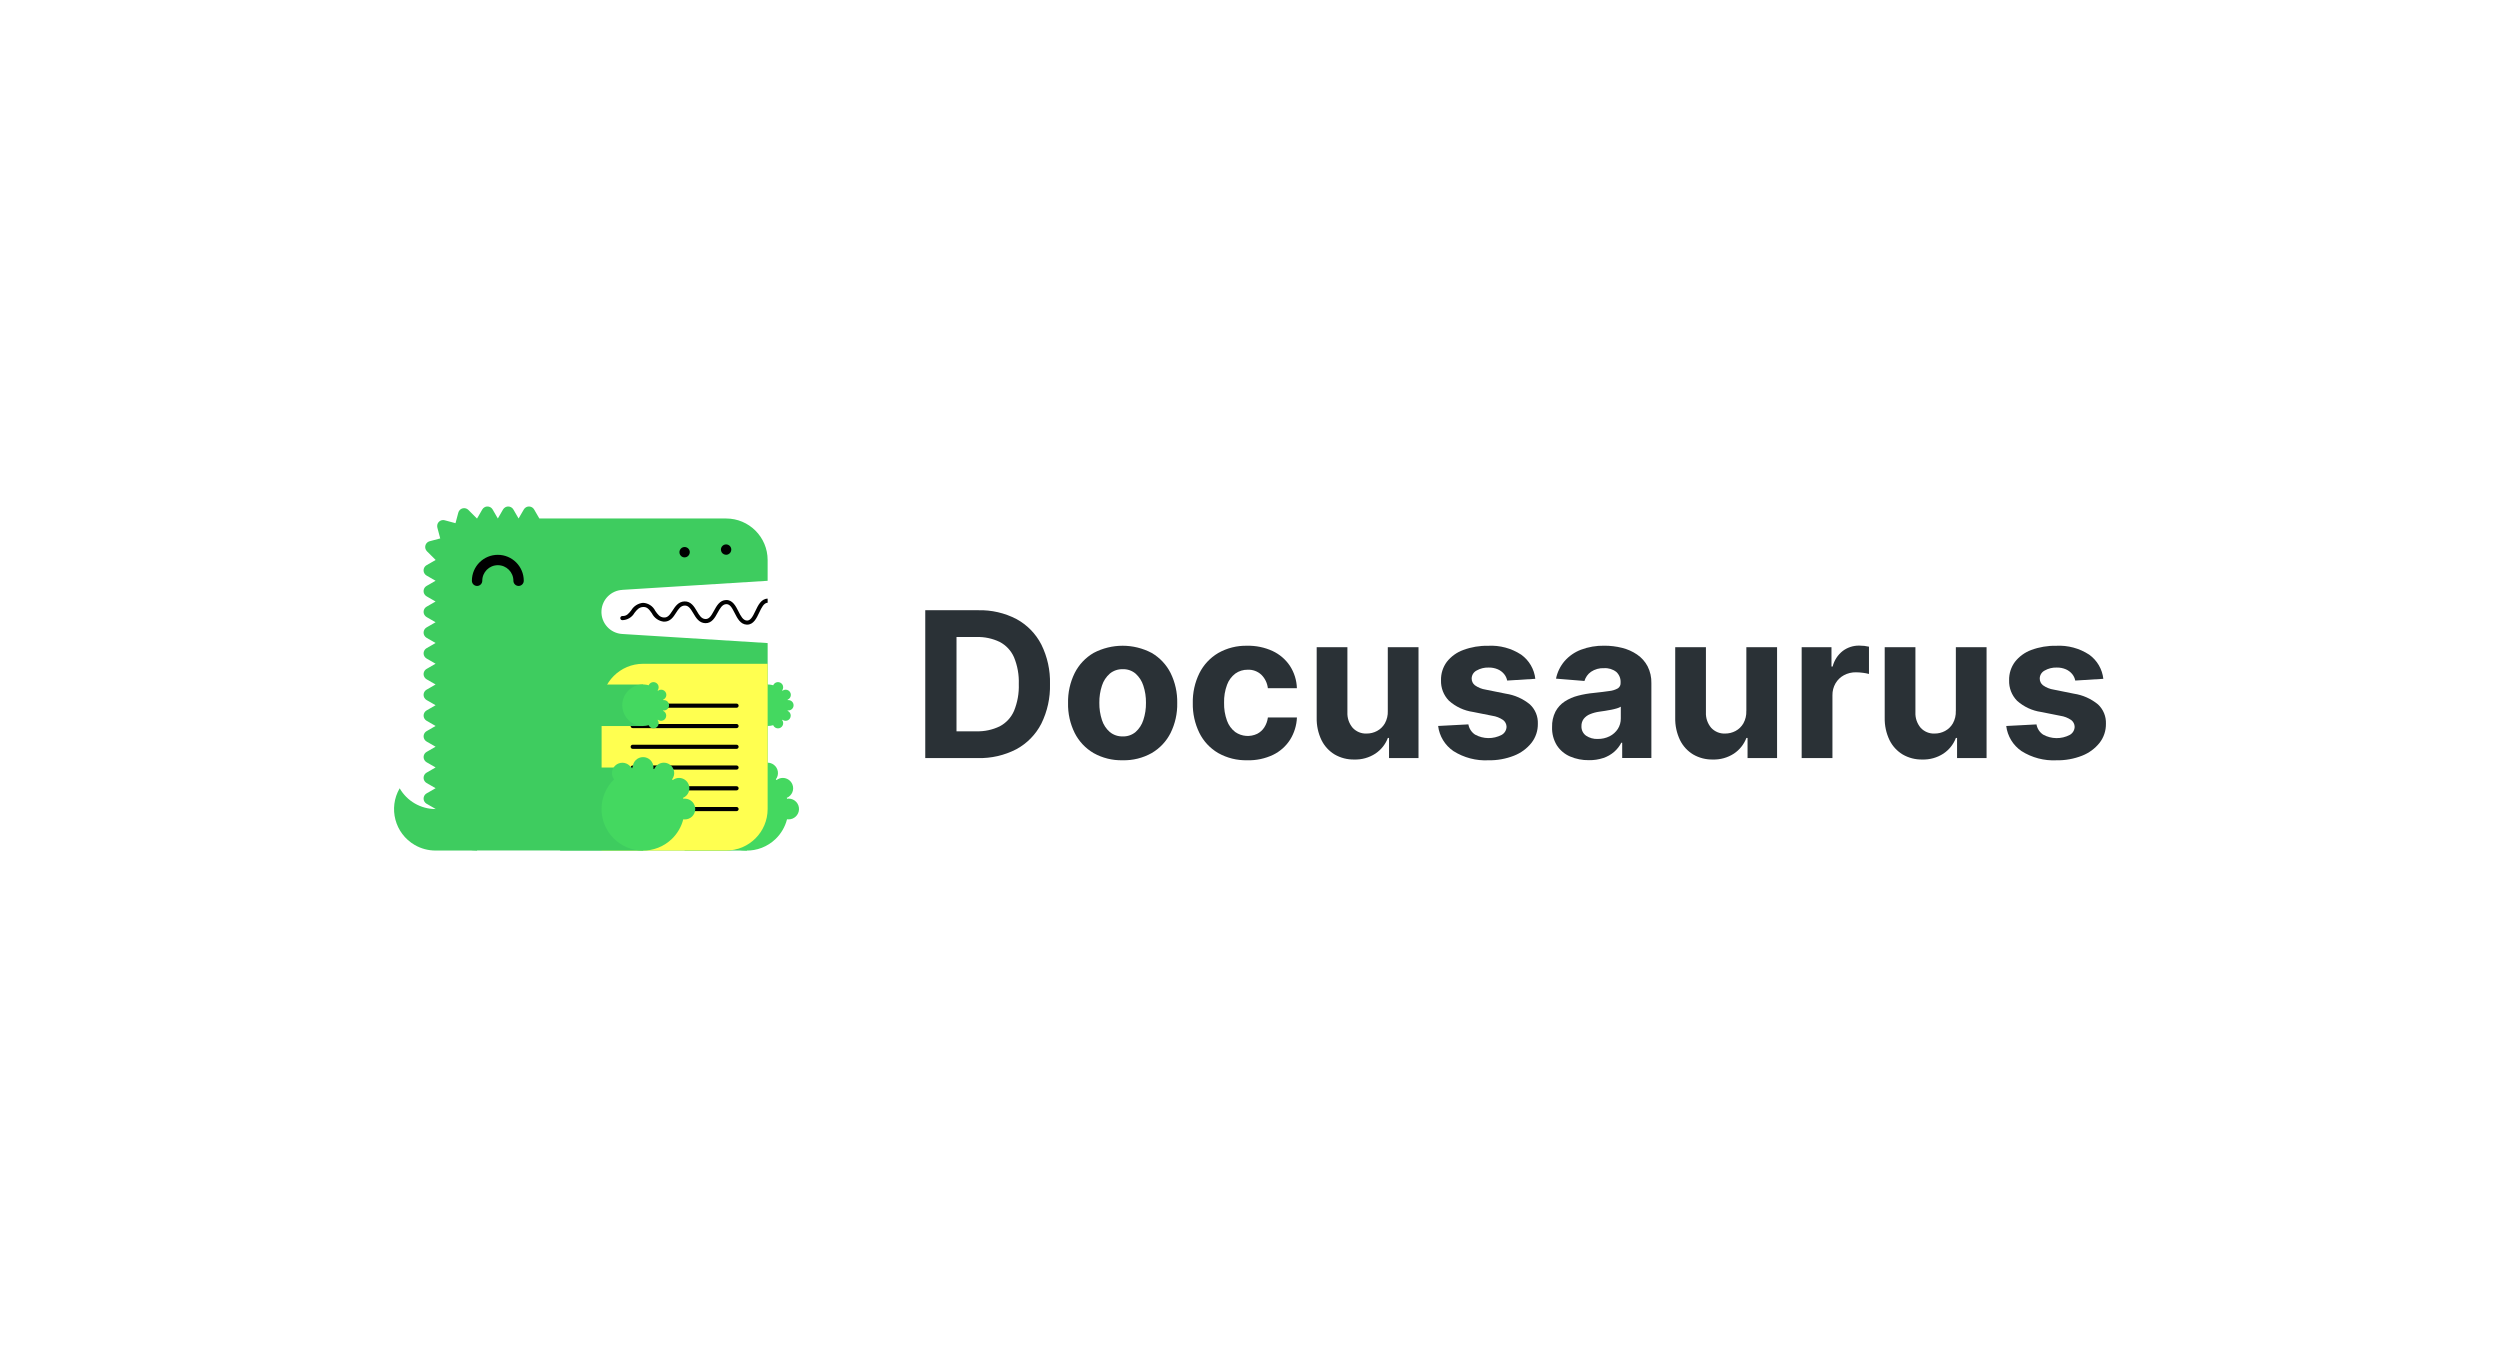 <?xml version="1.0" encoding="UTF-8"?><svg id="a" xmlns="http://www.w3.org/2000/svg" width="350" height="190" xmlns:xlink="http://www.w3.org/1999/xlink" viewBox="0 0 350 190"><defs><style>.ad{fill:none;}.ae{fill:#fff;}.af,.ag{fill:#3ecc5f;}.ah{fill:#2a3136;}.ai{fill:#44d860;}.ai,.ag,.aj,.ak{fill-rule:evenodd;}.aj{fill:#ffff50;}.al{clip-path:url(#c);}</style><clipPath id="c"><rect class="ad" x="55.169" y="70.912" width="239.663" height="48.177"/></clipPath></defs><rect class="ae" width="350" height="190"/><g id="b" transform="translate(0 0)"><g class="al"><g id="d" transform="translate(0 0)"><path id="e" class="ah" d="M136.874,106.132h-7.338v-20.7h7.4c1.868-.05,3.717,.376,5.375,1.238,1.486,.811,2.695,2.048,3.47,3.553,.852,1.719,1.27,3.621,1.218,5.539,.052,1.925-.366,3.833-1.218,5.559-.777,1.514-1.992,2.757-3.488,3.568-1.673,.866-3.538,1.294-5.421,1.243m-2.962-3.75h2.78c1.13,.036,2.251-.203,3.269-.694,.892-.469,1.598-1.228,2-2.152,.49-1.196,.719-2.483,.672-3.775,.046-1.284-.183-2.562-.672-3.75-.404-.921-1.109-1.676-2-2.142-1.018-.488-2.138-.724-3.266-.688h-2.781l-.002,13.201Z"/><path id="f" class="ah" d="M157.167,106.436c-1.421,.037-2.826-.311-4.066-1.007-1.134-.662-2.052-1.638-2.643-2.811-.643-1.3-.962-2.737-.93-4.187-.034-1.458,.286-2.903,.93-4.212,.591-1.172,1.509-2.147,2.643-2.809,2.546-1.342,5.591-1.342,8.137,0,1.133,.662,2.051,1.637,2.643,2.809,.644,1.309,.963,2.754,.93,4.212,.031,1.45-.288,2.886-.93,4.187-.591,1.173-1.509,2.149-2.643,2.811-1.241,.696-2.647,1.044-4.07,1.007m.022-3.34c.651,.023,1.288-.195,1.788-.612,.507-.449,.882-1.028,1.087-1.673,.258-.779,.383-1.596,.37-2.416,.013-.82-.112-1.636-.37-2.414-.206-.646-.581-1.226-1.087-1.678-.499-.419-1.136-.639-1.788-.617-.66-.021-1.305,.198-1.815,.617-.512,.449-.893,1.029-1.1,1.678-.256,.779-.38,1.595-.368,2.414-.012,.82,.112,1.637,.368,2.416,.206,.648,.587,1.227,1.1,1.673,.511,.417,1.156,.634,1.815,.612"/><path id="g" class="ah" d="M174.631,106.436c-1.434,.04-2.851-.312-4.1-1.018-1.131-.665-2.043-1.646-2.624-2.822-.631-1.296-.945-2.722-.916-4.163-.032-1.451,.285-2.888,.925-4.19,.588-1.174,1.502-2.153,2.632-2.82,1.236-.703,2.641-1.055,4.063-1.018,1.226-.027,2.443,.226,3.557,.739,.979,.457,1.815,1.173,2.417,2.071,.607,.935,.947,2.019,.981,3.133h-4.065c-.079-.708-.397-1.369-.9-1.873-.515-.487-1.206-.745-1.915-.714-.625-.013-1.236,.177-1.744,.541-.527,.403-.929,.948-1.156,1.571-.296,.799-.437,1.648-.415,2.5-.022,.861,.117,1.718,.41,2.528,.225,.628,.626,1.179,1.156,1.585,.908,.631,2.084,.724,3.08,.244,.397-.206,.734-.511,.979-.885,.273-.423,.447-.901,.51-1.4h4.065c-.044,1.109-.378,2.188-.967,3.129-.585,.907-1.408,1.636-2.379,2.106-1.121,.529-2.351,.789-3.59,.759"/><path id="h" class="ah" d="M194.291,99.522v-8.914h4.3v15.523h-4.127v-2.82h-.162c-.339,.894-.949,1.66-1.744,2.192-.881,.574-1.916,.863-2.967,.83-.961,.02-1.908-.225-2.74-.706-.795-.48-1.435-1.179-1.844-2.013-.466-.975-.696-2.046-.671-3.127v-9.879h4.3v9.114c-.037,.792,.227,1.57,.74,2.175,.501,.54,1.214,.833,1.95,.8,.508,.003,1.008-.12,1.456-.359,.46-.245,.841-.615,1.1-1.067,.295-.533,.437-1.138,.41-1.747"/><path id="i" class="ah" d="M214.947,95.034l-3.943,.244c-.065-.337-.214-.652-.433-.916-.237-.284-.537-.509-.876-.657-.407-.174-.847-.259-1.289-.248-.59-.019-1.174,.126-1.687,.419-.418,.217-.682,.647-.686,1.118-.004,.364,.16,.71,.444,.939,.453,.324,.976,.535,1.527,.617l2.809,.566c1.24,.186,2.406,.705,3.375,1.5,.747,.699,1.153,1.687,1.112,2.709,.016,.969-.299,1.913-.894,2.678-.643,.803-1.487,1.421-2.446,1.793-1.137,.447-2.351,.666-3.573,.643-1.73,.088-3.444-.362-4.907-1.289-1.187-.809-1.967-2.09-2.141-3.516l4.236-.222c.1,.584,.436,1.1,.928,1.429,1.152,.637,2.546,.656,3.715,.051,.42-.227,.686-.661,.7-1.138-.004-.383-.19-.741-.5-.965-.45-.304-.963-.503-1.5-.581l-2.689-.535c-1.258-.179-2.434-.728-3.38-1.576-.743-.763-1.143-1.796-1.107-2.861-.023-.926,.264-1.833,.814-2.578,.599-.759,1.398-1.335,2.308-1.662,1.11-.412,2.287-.611,3.471-.586,1.638-.091,3.261,.345,4.634,1.243,1.109,.797,1.828,2.028,1.977,3.386"/><path id="j" class="ah" d="M222.446,106.424c-.91,.015-1.812-.162-2.648-.521-.75-.326-1.387-.863-1.835-1.547-.471-.769-.705-1.66-.672-2.561-.025-.753,.138-1.5,.475-2.173,.305-.573,.75-1.06,1.294-1.416,.574-.37,1.204-.644,1.866-.811,.722-.188,1.457-.316,2.2-.384,.903-.097,1.631-.186,2.184-.269,.422-.042,.831-.171,1.2-.379,.248-.166,.389-.45,.373-.748v-.06c.032-.56-.188-1.105-.6-1.485-.483-.377-1.088-.564-1.7-.526-.655-.035-1.304,.144-1.849,.51-.438,.312-.759,.763-.91,1.28l-3.983-.324c.184-.904,.594-1.747,1.192-2.45,.624-.714,1.414-1.263,2.3-1.6,1.044-.394,2.154-.584,3.269-.562,.836-.004,1.67,.097,2.481,.3,.754,.184,1.47,.502,2.112,.939,.612,.418,1.114,.979,1.462,1.633,.374,.737,.558,1.555,.535,2.381v10.47h-4.086v-2.143h-.122c-.249,.486-.589,.919-1,1.278-.442,.382-.954,.673-1.507,.859-.655,.217-1.341,.321-2.031,.309m1.234-2.973c.581,.012,1.157-.118,1.676-.379,.465-.235,.859-.589,1.143-1.025,.277-.438,.42-.947,.413-1.465v-1.646c-.172,.103-.357,.182-.55,.235-.258,.078-.52,.142-.785,.193-.289,.058-.579,.107-.87,.153s-.55,.082-.786,.115c-.455,.061-.9,.18-1.325,.355-.344,.137-.646,.362-.877,.652-.216,.294-.327,.651-.315,1.016-.028,.527,.214,1.032,.643,1.34,.482,.322,1.054,.483,1.633,.459"/><path id="k" class="ah" d="M244.489,99.522v-8.914h4.3v15.523h-4.132v-2.82h-.161c-.339,.894-.949,1.66-1.744,2.192-.881,.574-1.916,.863-2.967,.83-.961,.02-1.908-.225-2.74-.706-.795-.48-1.435-1.179-1.844-2.013-.466-.974-.696-2.044-.672-3.124v-9.882h4.3v9.114c-.038,.792,.226,1.57,.739,2.175,.501,.54,1.214,.833,1.95,.8,.508,.003,1.008-.12,1.456-.359,.46-.245,.841-.615,1.1-1.067,.295-.533,.437-1.138,.41-1.747"/><path id="l" class="ah" d="M252.233,106.13v-15.523h4.174v2.709h.162c.218-.867,.719-1.637,1.423-2.188,.666-.495,1.476-.757,2.306-.743,.234-0,.468,.012,.7,.038,.222,.024,.442,.062,.659,.113v3.819c-.276-.074-.556-.128-.839-.162-.325-.044-.653-.068-.981-.071-.59-.01-1.173,.131-1.693,.411-.488,.264-.893,.657-1.172,1.136-.293,.51-.442,1.09-.43,1.678v8.783h-4.309Z"/><path id="m" class="ah" d="M273.82,99.522v-8.914h4.3v15.523h-4.132v-2.82h-.162c-.339,.894-.949,1.66-1.744,2.192-.881,.574-1.916,.863-2.967,.83-.961,.02-1.908-.225-2.74-.706-.795-.48-1.435-1.179-1.844-2.013-.466-.974-.696-2.044-.672-3.124v-9.882h4.3v9.114c-.038,.792,.226,1.57,.739,2.175,.501,.54,1.214,.833,1.95,.8,.508,.003,1.008-.12,1.456-.359,.46-.245,.841-.615,1.1-1.067,.295-.533,.437-1.138,.41-1.747"/><path id="n" class="ah" d="M294.478,95.034l-3.943,.244c-.065-.337-.214-.652-.433-.916-.237-.284-.537-.509-.876-.657-.407-.174-.847-.259-1.289-.248-.59-.019-1.174,.126-1.687,.419-.418,.217-.682,.647-.686,1.118-.004,.364,.16,.71,.444,.939,.453,.324,.976,.535,1.527,.617l2.809,.566c1.24,.186,2.406,.705,3.375,1.5,.747,.699,1.153,1.687,1.112,2.709,.016,.969-.299,1.913-.894,2.678-.643,.803-1.487,1.423-2.446,1.795-1.137,.447-2.351,.666-3.573,.643-1.73,.088-3.444-.362-4.907-1.289-1.184-.809-1.963-2.089-2.137-3.513l4.236-.222c.1,.584,.436,1.1,.928,1.429,1.152,.637,2.546,.656,3.715,.051,.42-.227,.686-.661,.7-1.138-.004-.383-.19-.741-.5-.965-.45-.304-.963-.503-1.5-.581l-2.689-.535c-1.258-.179-2.434-.728-3.38-1.576-.743-.763-1.143-1.796-1.107-2.861-.023-.926,.264-1.833,.814-2.578,.594-.759,1.389-1.336,2.294-1.667,1.11-.412,2.287-.611,3.471-.586,1.638-.091,3.261,.345,4.634,1.243,1.109,.797,1.828,2.028,1.977,3.386"/><rect id="o" class="ae" x="83.062" y="81.016" width="24.406" height="9.879"/><path id="p" class="ag" d="M60.978,113.266c-2.074-0-3.99-1.108-5.025-2.905-1.61,2.769-.67,6.319,2.099,7.929,.888,.516,1.898,.788,2.926,.786h5.81v-5.81h-5.81Z"/><path id="q" class="ag" d="M87.124,82.579l20.345-1.268v-2.91c-.001-3.21-2.602-5.811-5.812-5.812h-26.148l-.728-1.258c-.23-.401-.741-.54-1.142-.311l-.007,.004c-.124,.075-.228,.181-.3,.307l-.73,1.258-.727-1.258c-.231-.4-.743-.538-1.143-.307-.127,.074-.234,.181-.308,.308l-.726,1.258-.728-1.259c-.23-.401-.741-.54-1.142-.311-.13,.074-.237,.181-.311,.311l-.726,1.258h-.02l-1.2-1.2c-.329-.328-.862-.328-1.191,.002l-0,0c-.103,.103-.177,.232-.215,.373l-.395,1.482-1.511-.408c-.448-.12-.908,.145-1.028,.593-.038,.144-.038,.295,.001,.438l.4,1.511-1.482,.395c-.447,.12-.713,.58-.593,1.028,.038,.141,.112,.271,.215,.375l1.209,1.205v.018l-1.26,.726c-.401,.233-.538,.747-.305,1.148,.073,.126,.178,.232,.305,.305l1.26,.726-1.26,.726c-.401,.233-.538,.747-.305,1.148,.073,.126,.178,.232,.305,.305l1.26,.726-1.26,.726c-.4,.234-.535,.748-.301,1.148l.001,.001c.072,.124,.176,.228,.3,.3l1.26,.726-1.26,.726c-.402,.236-.536,.752-.3,1.154,.073,.124,.176,.227,.3,.3l1.26,.726-1.26,.726c-.4,.234-.535,.748-.301,1.148l.001,.001c.073,.124,.176,.227,.3,.3l1.26,.726-1.26,.726c-.401,.233-.538,.747-.305,1.148,.073,.126,.178,.232,.305,.305l1.26,.726-1.26,.726c-.401,.233-.538,.747-.305,1.148,.073,.126,.178,.232,.305,.305l1.26,.726-1.26,.726c-.4,.234-.535,.748-.301,1.148l.001,.001c.072,.124,.176,.228,.3,.3l1.26,.726-1.26,.726c-.402,.236-.536,.752-.3,1.154,.073,.124,.176,.227,.3,.3l1.26,.726-1.26,.726c-.4,.234-.535,.748-.301,1.148l.001,.001c.073,.124,.176,.227,.3,.3l1.26,.726-1.26,.726c-.401,.233-.538,.747-.305,1.148,.073,.126,.178,.232,.305,.305l1.26,.726-1.26,.726c-.401,.233-.538,.747-.305,1.148,.073,.126,.178,.232,.305,.305l1.26,.726c0,3.209,2.601,5.811,5.81,5.812h34.866c3.21-.001,5.811-2.602,5.812-5.812v-23.223l-20.345-1.273c-1.705-.092-3.012-1.549-2.92-3.253,.085-1.576,1.344-2.835,2.92-2.92"/><rect id="r" class="af" x="95.847" y="107.456" width="8.717" height="11.622"/><path id="s" class="ai" d="M110.374,111.814c-.064,0-.124,.013-.186,.016l-.035-.131c.739-.311,1.085-1.163,.774-1.902-.226-.536-.751-.886-1.333-.888-.318,0-.626,.106-.877,.3-.031-.033-.064-.066-.1-.1,.487-.636,.366-1.547-.271-2.034-.537-.411-1.286-.397-1.806,.034-.182,.149-.326,.34-.419,.557l-.127-.031c.005-.06,.018-.122,.018-.186-.021-.802-.688-1.435-1.491-1.414-.773,.02-1.394,.642-1.414,1.414,0,.064,.011,.124,.016,.186l-.127,.031c-.316-.738-1.169-1.08-1.907-.765-.534,.229-.881,.753-.882,1.335-.001,.314,.102,.62,.293,.87-2.302,2.236-2.355,5.915-.119,8.217,2.236,2.302,5.915,2.355,8.217,.119,.773-.751,1.322-1.703,1.586-2.748,.062,.01,.124,.016,.186,.018,.802,.021,1.47-.612,1.491-1.414,.021-.802-.612-1.47-1.414-1.491-.025-.001-.051-.001-.076,0"/><rect id="t" class="af" x="98.751" y="95.835" width="8.717" height="5.81"/><path id="u" class="ai" d="M110.374,99.465c.401,0,.727-.325,.727-.727s-.325-.727-.727-.727l-.093,.009-.018-.066c.372-.149,.553-.572,.404-.944-.111-.278-.382-.459-.681-.456-.159-.001-.313,.053-.437,.151l-.053-.049c.206-.265,.199-.637-.016-.894-.255-.309-.713-.354-1.023-.1-.09,.074-.161,.168-.208,.275-1.544-.437-3.151,.46-3.588,2.004-.437,1.544,.46,3.151,2.004,3.588,.518,.147,1.066,.147,1.584,0,.156,.369,.583,.542,.952,.386s.542-.583,.386-.952c-.023-.054-.052-.105-.087-.153l.046-.047c.314,.242,.766,.184,1.008-.13,.1-.129,.152-.289,.15-.452-.001-.289-.175-.55-.441-.663l.018-.067c.031,.005,.062,.008,.093,.009"/><path id="v" class="ak" d="M72.602,82.032c-.401-.001-.725-.325-.726-.726,0-1.203-.975-2.179-2.179-2.179-1.203-0-2.179,.975-2.179,2.179v.001c0,.401-.325,.727-.727,.727s-.727-.325-.727-.727c0-2.006,1.626-3.631,3.631-3.631s3.631,1.626,3.631,3.631c-.001,.401-.325,.725-.726,.726Z"/><path id="w" class="aj" d="M84.224,119.076h17.433c3.209,0,5.811-2.601,5.812-5.81v-20.335h-17.435c-3.209,0-5.81,2.601-5.81,5.81v20.335"/><path id="x" class="ak" d="M103.117,101.936h-14.54c-.16,0-.29-.13-.29-.29s.13-.29,.29-.29h14.54c.16,0,.29,.13,.29,.29s-.13,.29-.29,.29Zm0,5.81h-14.54c-.16,0-.29-.13-.29-.29s.13-.29,.29-.29h14.54c.16,0,.29,.13,.29,.29s-.13,.29-.29,.29Zm0,5.812h-14.54c-.16,0-.29-.13-.29-.29s.13-.29,.29-.29h14.54c.16,0,.29,.13,.29,.29s-.13,.29-.29,.29Zm0-14.473h-14.54c-.161,0-.291-.13-.291-.291s.13-.291,.291-.291h14.54c.161,0,.291,.13,.291,.291s-.13,.291-.291,.291Zm0,5.756h-14.54c-.16,0-.29-.13-.29-.29s.13-.29,.29-.29h14.54c.16,0,.29,.13,.29,.29s-.13,.29-.29,.29Zm0,5.812h-14.54c-.161,0-.291-.13-.291-.291s.13-.291,.291-.291h14.54c.161,0,.291,.13,.291,.291s-.13,.291-.291,.291Zm4.352-26.845h-.009c-.9,.029-1.325,.93-1.7,1.718-.391,.83-.694,1.367-1.19,1.352-.548-.02-.863-.639-1.192-1.294-.384-.755-.821-1.611-1.731-1.58-.888,.029-1.316,.814-1.689,1.5-.4,.732-.675,1.18-1.2,1.161-.561-.024-.857-.524-1.2-1.11-.382-.65-.828-1.38-1.722-1.356-.872,.029-1.3,.7-1.678,1.28-.4,.617-.675,1-1.207,.972-.575-.02-.872-.437-1.21-.921-.32-.665-.98-1.1-1.717-1.132-.69,.063-1.307,.456-1.656,1.054-.357,.453-.635,.814-1.225,.79-.161-.007-.296,.118-.303,.279-.007,.161,.118,.296,.279,.303,.708-.014,1.357-.4,1.707-1.016,.34-.435,.637-.806,1.218-.828,.561-.024,.825,.324,1.221,.885,.32,.647,.947,1.088,1.664,1.169,.9,.029,1.338-.643,1.718-1.24,.346-.533,.639-.992,1.207-1.014,.522-.016,.8,.393,1.205,1.07,.377,.639,.8,1.362,1.682,1.394,.906,.029,1.345-.763,1.726-1.465,.331-.6,.646-1.176,1.2-1.2,.522-.013,.794,.464,1.194,1.258,.377,.741,.8,1.58,1.695,1.613h.047c.89,0,1.314-.892,1.686-1.684,.331-.7,.646-1.358,1.183-1.385l-.003-.573Z"/><rect id="y" class="af" x="78.413" y="107.456" width="11.622" height="11.622"/><path id="a`" class="ai" d="M95.847,111.814c-.064,0-.126,.013-.186,.016l-.035-.131c.739-.311,1.085-1.163,.774-1.902-.226-.536-.751-.886-1.333-.888-.318,0-.626,.106-.877,.3-.031-.033-.064-.066-.1-.1,.487-.636,.366-1.547-.271-2.034-.537-.411-1.286-.397-1.806,.034-.182,.149-.326,.34-.419,.557l-.127-.031c.005-.06,.018-.122,.018-.186,0-.803-.651-1.454-1.454-1.454s-1.454,.651-1.454,1.454c0,.064,.013,.124,.018,.186l-.127,.031c-.316-.738-1.169-1.08-1.907-.765-.534,.229-.881,.753-.882,1.335-.001,.314,.102,.62,.293,.87-2.299,2.239-2.348,5.918-.109,8.217,2.239,2.299,5.918,2.348,8.217,.109,.768-.748,1.314-1.693,1.578-2.731,.062,.01,.124,.016,.186,.018,.802,.021,1.47-.612,1.491-1.414,.021-.802-.612-1.47-1.414-1.491-.025-.001-.051-.001-.076,0"/><rect id="aa" class="af" x="78.413" y="95.835" width="11.622" height="5.81"/><path id="ab" class="ai" d="M92.942,99.465c.401,0,.727-.325,.727-.727s-.325-.727-.727-.727l-.093,.009-.018-.066c.372-.149,.553-.572,.404-.944-.111-.278-.382-.459-.681-.456-.159-.001-.313,.053-.437,.151l-.053-.049c.206-.265,.199-.638-.018-.894-.254-.309-.711-.354-1.02-.101l-.001,.001c-.09,.074-.161,.168-.208,.275-1.544-.437-3.151,.46-3.588,2.004-.437,1.544,.46,3.151,2.004,3.588,.518,.147,1.066,.147,1.584,0,.156,.369,.583,.542,.952,.386s.542-.583,.386-.952c-.023-.054-.052-.105-.087-.153l.046-.047c.314,.242,.766,.184,1.008-.13,.1-.129,.152-.289,.15-.452-.001-.289-.175-.55-.441-.663l.018-.067c.031,.005,.062,.008,.093,.009"/><path id="ac" class="ak" d="M95.846,78.037c-.095-.002-.189-.021-.278-.056-.089-.036-.169-.09-.237-.158-.207-.208-.27-.519-.159-.791,.056-.132,.148-.246,.266-.328,.08-.051,.169-.087,.262-.107,.393-.08,.777,.174,.857,.567,.009,.046,.014,.093,.015,.14-.003,.293-.179,.557-.448,.672-.089,.036-.183,.055-.279,.056m5.81-.364c-.243-.003-.469-.124-.606-.324-.076-.12-.118-.258-.12-.4-.001-.401,.324-.727,.725-.727,.401-.001,.727,.324,.727,.725,0,.143-.042,.283-.121,.403-.081,.118-.194,.211-.326,.268-.088,.037-.183,.056-.278,.056"/></g></g></g></svg>